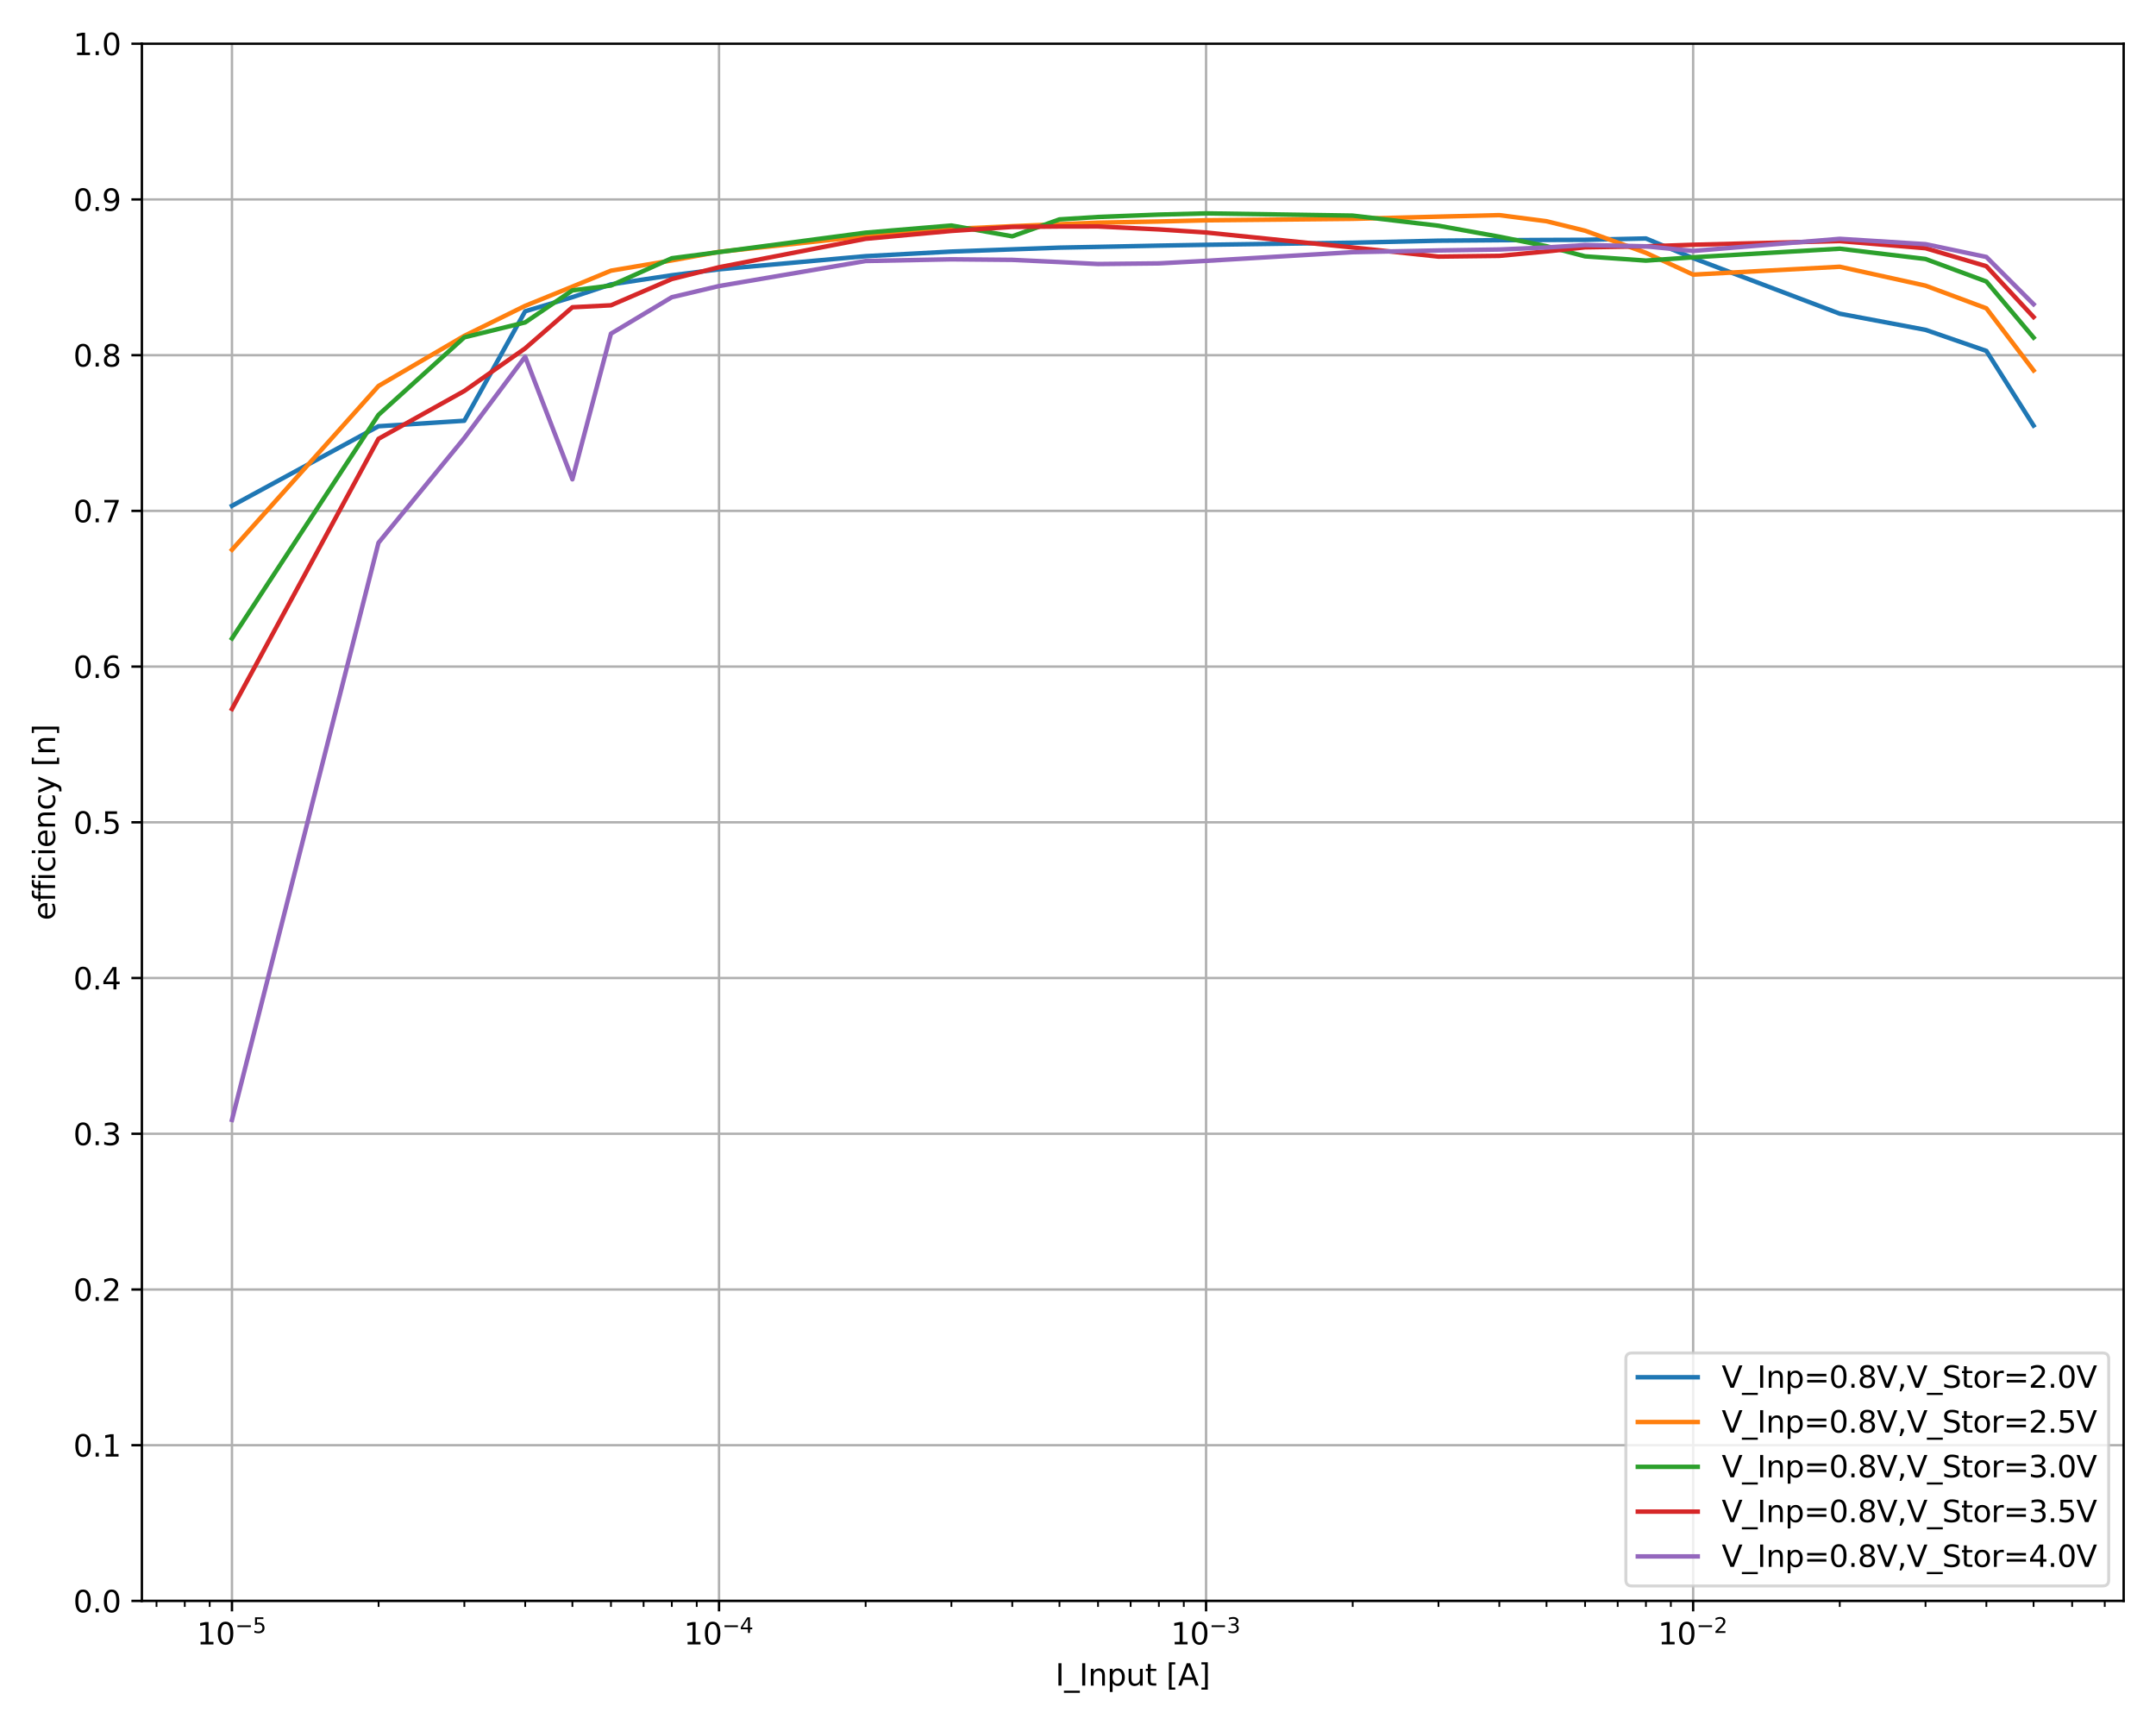 <?xml version="1.0" encoding="utf-8" standalone="no"?>
<!DOCTYPE svg PUBLIC "-//W3C//DTD SVG 1.1//EN"
  "http://www.w3.org/Graphics/SVG/1.1/DTD/svg11.dtd">
<svg xmlns:xlink="http://www.w3.org/1999/xlink" width="720pt" height="576pt" viewBox="0 0 720 576" xmlns="http://www.w3.org/2000/svg" version="1.1">
 <defs>
  <style type="text/css">*{stroke-linejoin: round; stroke-linecap: butt}</style>
 </defs>
 <g id="figure_1">
  <g id="patch_1">
   <path d="M 0 576
L 720 576
L 720 0
L 0 0
z
" style="fill: #ffffff"/>
  </g>
  <g id="axes_1">
   <g id="patch_2">
    <path d="M 47.381 534.566
L 709.2 534.566
L 709.2 14.599
L 47.381 14.599
z
" style="fill: #ffffff"/>
   </g>
   <g id="matplotlib.axis_1">
    <g id="xtick_1">
     <g id="line2d_1">
      <path d="M 77.466 534.566
L 77.466 14.599
" clip-path="url(#p67f4b90d3d)" style="fill: none; stroke: #b0b0b0; stroke-width: 0.8; stroke-linecap: square"/>
     </g>
     <g id="line2d_2">
      <defs>
       <path id="m8226e89675" d="M 0 0
L 0 3.5
" style="stroke: #000000; stroke-width: 0.8"/>
      </defs>
      <g>
       <use xlink:href="#m8226e89675" x="77.466" y="534.566" style="stroke: #000000; stroke-width: 0.8"/>
      </g>
     </g>
     <g id="text_1">
      <!-- $\mathdefault{10^{-5}}$ -->
      <g transform="translate(65.716 549.164) scale(0.1 -0.1)">
       <defs>
        <path id="DejaVuSans-31" d="M 794 531
L 1825 531
L 1825 4091
L 703 3866
L 703 4441
L 1819 4666
L 2450 4666
L 2450 531
L 3481 531
L 3481 0
L 794 0
L 794 531
z
" transform="scale(0.016)"/>
        <path id="DejaVuSans-30" d="M 2034 4250
Q 1547 4250 1301 3770
Q 1056 3291 1056 2328
Q 1056 1369 1301 889
Q 1547 409 2034 409
Q 2525 409 2770 889
Q 3016 1369 3016 2328
Q 3016 3291 2770 3770
Q 2525 4250 2034 4250
z
M 2034 4750
Q 2819 4750 3233 4129
Q 3647 3509 3647 2328
Q 3647 1150 3233 529
Q 2819 -91 2034 -91
Q 1250 -91 836 529
Q 422 1150 422 2328
Q 422 3509 836 4129
Q 1250 4750 2034 4750
z
" transform="scale(0.016)"/>
        <path id="DejaVuSans-2212" d="M 678 2272
L 4684 2272
L 4684 1741
L 678 1741
L 678 2272
z
" transform="scale(0.016)"/>
        <path id="DejaVuSans-35" d="M 691 4666
L 3169 4666
L 3169 4134
L 1269 4134
L 1269 2991
Q 1406 3038 1543 3061
Q 1681 3084 1819 3084
Q 2600 3084 3056 2656
Q 3513 2228 3513 1497
Q 3513 744 3044 326
Q 2575 -91 1722 -91
Q 1428 -91 1123 -41
Q 819 9 494 109
L 494 744
Q 775 591 1075 516
Q 1375 441 1709 441
Q 2250 441 2565 725
Q 2881 1009 2881 1497
Q 2881 1984 2565 2268
Q 2250 2553 1709 2553
Q 1456 2553 1204 2497
Q 953 2441 691 2322
L 691 4666
z
" transform="scale(0.016)"/>
       </defs>
       <use xlink:href="#DejaVuSans-31" transform="translate(0 0.684)"/>
       <use xlink:href="#DejaVuSans-30" transform="translate(63.623 0.684)"/>
       <use xlink:href="#DejaVuSans-2212" transform="translate(128.203 38.966) scale(0.7)"/>
       <use xlink:href="#DejaVuSans-35" transform="translate(186.855 38.966) scale(0.7)"/>
      </g>
     </g>
    </g>
    <g id="xtick_2">
     <g id="line2d_3">
      <path d="M 240.12 534.566
L 240.12 14.599
" clip-path="url(#p67f4b90d3d)" style="fill: none; stroke: #b0b0b0; stroke-width: 0.8; stroke-linecap: square"/>
     </g>
     <g id="line2d_4">
      <g>
       <use xlink:href="#m8226e89675" x="240.12" y="534.566" style="stroke: #000000; stroke-width: 0.8"/>
      </g>
     </g>
     <g id="text_2">
      <!-- $\mathdefault{10^{-4}}$ -->
      <g transform="translate(228.37 549.164) scale(0.1 -0.1)">
       <defs>
        <path id="DejaVuSans-34" d="M 2419 4116
L 825 1625
L 2419 1625
L 2419 4116
z
M 2253 4666
L 3047 4666
L 3047 1625
L 3713 1625
L 3713 1100
L 3047 1100
L 3047 0
L 2419 0
L 2419 1100
L 313 1100
L 313 1709
L 2253 4666
z
" transform="scale(0.016)"/>
       </defs>
       <use xlink:href="#DejaVuSans-31" transform="translate(0 0.684)"/>
       <use xlink:href="#DejaVuSans-30" transform="translate(63.623 0.684)"/>
       <use xlink:href="#DejaVuSans-2212" transform="translate(128.203 38.966) scale(0.7)"/>
       <use xlink:href="#DejaVuSans-34" transform="translate(186.855 38.966) scale(0.7)"/>
      </g>
     </g>
    </g>
    <g id="xtick_3">
     <g id="line2d_5">
      <path d="M 402.773 534.566
L 402.773 14.599
" clip-path="url(#p67f4b90d3d)" style="fill: none; stroke: #b0b0b0; stroke-width: 0.8; stroke-linecap: square"/>
     </g>
     <g id="line2d_6">
      <g>
       <use xlink:href="#m8226e89675" x="402.773" y="534.566" style="stroke: #000000; stroke-width: 0.8"/>
      </g>
     </g>
     <g id="text_3">
      <!-- $\mathdefault{10^{-3}}$ -->
      <g transform="translate(391.023 549.164) scale(0.1 -0.1)">
       <defs>
        <path id="DejaVuSans-33" d="M 2597 2516
Q 3050 2419 3304 2112
Q 3559 1806 3559 1356
Q 3559 666 3084 287
Q 2609 -91 1734 -91
Q 1441 -91 1130 -33
Q 819 25 488 141
L 488 750
Q 750 597 1062 519
Q 1375 441 1716 441
Q 2309 441 2620 675
Q 2931 909 2931 1356
Q 2931 1769 2642 2001
Q 2353 2234 1838 2234
L 1294 2234
L 1294 2753
L 1863 2753
Q 2328 2753 2575 2939
Q 2822 3125 2822 3475
Q 2822 3834 2567 4026
Q 2313 4219 1838 4219
Q 1578 4219 1281 4162
Q 984 4106 628 3988
L 628 4550
Q 988 4650 1302 4700
Q 1616 4750 1894 4750
Q 2613 4750 3031 4423
Q 3450 4097 3450 3541
Q 3450 3153 3228 2886
Q 3006 2619 2597 2516
z
" transform="scale(0.016)"/>
       </defs>
       <use xlink:href="#DejaVuSans-31" transform="translate(0 0.766)"/>
       <use xlink:href="#DejaVuSans-30" transform="translate(63.623 0.766)"/>
       <use xlink:href="#DejaVuSans-2212" transform="translate(128.203 39.047) scale(0.7)"/>
       <use xlink:href="#DejaVuSans-33" transform="translate(186.855 39.047) scale(0.7)"/>
      </g>
     </g>
    </g>
    <g id="xtick_4">
     <g id="line2d_7">
      <path d="M 565.427 534.566
L 565.427 14.599
" clip-path="url(#p67f4b90d3d)" style="fill: none; stroke: #b0b0b0; stroke-width: 0.8; stroke-linecap: square"/>
     </g>
     <g id="line2d_8">
      <g>
       <use xlink:href="#m8226e89675" x="565.427" y="534.566" style="stroke: #000000; stroke-width: 0.8"/>
      </g>
     </g>
     <g id="text_4">
      <!-- $\mathdefault{10^{-2}}$ -->
      <g transform="translate(553.677 549.164) scale(0.1 -0.1)">
       <defs>
        <path id="DejaVuSans-32" d="M 1228 531
L 3431 531
L 3431 0
L 469 0
L 469 531
Q 828 903 1448 1529
Q 2069 2156 2228 2338
Q 2531 2678 2651 2914
Q 2772 3150 2772 3378
Q 2772 3750 2511 3984
Q 2250 4219 1831 4219
Q 1534 4219 1204 4116
Q 875 4013 500 3803
L 500 4441
Q 881 4594 1212 4672
Q 1544 4750 1819 4750
Q 2544 4750 2975 4387
Q 3406 4025 3406 3419
Q 3406 3131 3298 2873
Q 3191 2616 2906 2266
Q 2828 2175 2409 1742
Q 1991 1309 1228 531
z
" transform="scale(0.016)"/>
       </defs>
       <use xlink:href="#DejaVuSans-31" transform="translate(0 0.766)"/>
       <use xlink:href="#DejaVuSans-30" transform="translate(63.623 0.766)"/>
       <use xlink:href="#DejaVuSans-2212" transform="translate(128.203 39.047) scale(0.7)"/>
       <use xlink:href="#DejaVuSans-32" transform="translate(186.855 39.047) scale(0.7)"/>
      </g>
     </g>
    </g>
    <g id="xtick_5">
     <g id="line2d_9">
      <defs>
       <path id="me7b299847b" d="M 0 0
L 0 2
" style="stroke: #000000; stroke-width: 0.6"/>
      </defs>
      <g>
       <use xlink:href="#me7b299847b" x="52.271" y="534.566" style="stroke: #000000; stroke-width: 0.6"/>
      </g>
     </g>
    </g>
    <g id="xtick_6">
     <g id="line2d_10">
      <g>
       <use xlink:href="#me7b299847b" x="61.703" y="534.566" style="stroke: #000000; stroke-width: 0.6"/>
      </g>
     </g>
    </g>
    <g id="xtick_7">
     <g id="line2d_11">
      <g>
       <use xlink:href="#me7b299847b" x="70.024" y="534.566" style="stroke: #000000; stroke-width: 0.6"/>
      </g>
     </g>
    </g>
    <g id="xtick_8">
     <g id="line2d_12">
      <g>
       <use xlink:href="#me7b299847b" x="126.43" y="534.566" style="stroke: #000000; stroke-width: 0.6"/>
      </g>
     </g>
    </g>
    <g id="xtick_9">
     <g id="line2d_13">
      <g>
       <use xlink:href="#me7b299847b" x="155.072" y="534.566" style="stroke: #000000; stroke-width: 0.6"/>
      </g>
     </g>
    </g>
    <g id="xtick_10">
     <g id="line2d_14">
      <g>
       <use xlink:href="#me7b299847b" x="175.393" y="534.566" style="stroke: #000000; stroke-width: 0.6"/>
      </g>
     </g>
    </g>
    <g id="xtick_11">
     <g id="line2d_15">
      <g>
       <use xlink:href="#me7b299847b" x="191.156" y="534.566" style="stroke: #000000; stroke-width: 0.6"/>
      </g>
     </g>
    </g>
    <g id="xtick_12">
     <g id="line2d_16">
      <g>
       <use xlink:href="#me7b299847b" x="204.035" y="534.566" style="stroke: #000000; stroke-width: 0.6"/>
      </g>
     </g>
    </g>
    <g id="xtick_13">
     <g id="line2d_17">
      <g>
       <use xlink:href="#me7b299847b" x="214.924" y="534.566" style="stroke: #000000; stroke-width: 0.6"/>
      </g>
     </g>
    </g>
    <g id="xtick_14">
     <g id="line2d_18">
      <g>
       <use xlink:href="#me7b299847b" x="224.357" y="534.566" style="stroke: #000000; stroke-width: 0.6"/>
      </g>
     </g>
    </g>
    <g id="xtick_15">
     <g id="line2d_19">
      <g>
       <use xlink:href="#me7b299847b" x="232.677" y="534.566" style="stroke: #000000; stroke-width: 0.6"/>
      </g>
     </g>
    </g>
    <g id="xtick_16">
     <g id="line2d_20">
      <g>
       <use xlink:href="#me7b299847b" x="289.083" y="534.566" style="stroke: #000000; stroke-width: 0.6"/>
      </g>
     </g>
    </g>
    <g id="xtick_17">
     <g id="line2d_21">
      <g>
       <use xlink:href="#me7b299847b" x="317.725" y="534.566" style="stroke: #000000; stroke-width: 0.6"/>
      </g>
     </g>
    </g>
    <g id="xtick_18">
     <g id="line2d_22">
      <g>
       <use xlink:href="#me7b299847b" x="338.047" y="534.566" style="stroke: #000000; stroke-width: 0.6"/>
      </g>
     </g>
    </g>
    <g id="xtick_19">
     <g id="line2d_23">
      <g>
       <use xlink:href="#me7b299847b" x="353.81" y="534.566" style="stroke: #000000; stroke-width: 0.6"/>
      </g>
     </g>
    </g>
    <g id="xtick_20">
     <g id="line2d_24">
      <g>
       <use xlink:href="#me7b299847b" x="366.689" y="534.566" style="stroke: #000000; stroke-width: 0.6"/>
      </g>
     </g>
    </g>
    <g id="xtick_21">
     <g id="line2d_25">
      <g>
       <use xlink:href="#me7b299847b" x="377.578" y="534.566" style="stroke: #000000; stroke-width: 0.6"/>
      </g>
     </g>
    </g>
    <g id="xtick_22">
     <g id="line2d_26">
      <g>
       <use xlink:href="#me7b299847b" x="387.011" y="534.566" style="stroke: #000000; stroke-width: 0.6"/>
      </g>
     </g>
    </g>
    <g id="xtick_23">
     <g id="line2d_27">
      <g>
       <use xlink:href="#me7b299847b" x="395.331" y="534.566" style="stroke: #000000; stroke-width: 0.6"/>
      </g>
     </g>
    </g>
    <g id="xtick_24">
     <g id="line2d_28">
      <g>
       <use xlink:href="#me7b299847b" x="451.737" y="534.566" style="stroke: #000000; stroke-width: 0.6"/>
      </g>
     </g>
    </g>
    <g id="xtick_25">
     <g id="line2d_29">
      <g>
       <use xlink:href="#me7b299847b" x="480.379" y="534.566" style="stroke: #000000; stroke-width: 0.6"/>
      </g>
     </g>
    </g>
    <g id="xtick_26">
     <g id="line2d_30">
      <g>
       <use xlink:href="#me7b299847b" x="500.7" y="534.566" style="stroke: #000000; stroke-width: 0.6"/>
      </g>
     </g>
    </g>
    <g id="xtick_27">
     <g id="line2d_31">
      <g>
       <use xlink:href="#me7b299847b" x="516.463" y="534.566" style="stroke: #000000; stroke-width: 0.6"/>
      </g>
     </g>
    </g>
    <g id="xtick_28">
     <g id="line2d_32">
      <g>
       <use xlink:href="#me7b299847b" x="529.342" y="534.566" style="stroke: #000000; stroke-width: 0.6"/>
      </g>
     </g>
    </g>
    <g id="xtick_29">
     <g id="line2d_33">
      <g>
       <use xlink:href="#me7b299847b" x="540.231" y="534.566" style="stroke: #000000; stroke-width: 0.6"/>
      </g>
     </g>
    </g>
    <g id="xtick_30">
     <g id="line2d_34">
      <g>
       <use xlink:href="#me7b299847b" x="549.664" y="534.566" style="stroke: #000000; stroke-width: 0.6"/>
      </g>
     </g>
    </g>
    <g id="xtick_31">
     <g id="line2d_35">
      <g>
       <use xlink:href="#me7b299847b" x="557.984" y="534.566" style="stroke: #000000; stroke-width: 0.6"/>
      </g>
     </g>
    </g>
    <g id="xtick_32">
     <g id="line2d_36">
      <g>
       <use xlink:href="#me7b299847b" x="614.39" y="534.566" style="stroke: #000000; stroke-width: 0.6"/>
      </g>
     </g>
    </g>
    <g id="xtick_33">
     <g id="line2d_37">
      <g>
       <use xlink:href="#me7b299847b" x="643.032" y="534.566" style="stroke: #000000; stroke-width: 0.6"/>
      </g>
     </g>
    </g>
    <g id="xtick_34">
     <g id="line2d_38">
      <g>
       <use xlink:href="#me7b299847b" x="663.354" y="534.566" style="stroke: #000000; stroke-width: 0.6"/>
      </g>
     </g>
    </g>
    <g id="xtick_35">
     <g id="line2d_39">
      <g>
       <use xlink:href="#me7b299847b" x="679.117" y="534.566" style="stroke: #000000; stroke-width: 0.6"/>
      </g>
     </g>
    </g>
    <g id="xtick_36">
     <g id="line2d_40">
      <g>
       <use xlink:href="#me7b299847b" x="691.996" y="534.566" style="stroke: #000000; stroke-width: 0.6"/>
      </g>
     </g>
    </g>
    <g id="xtick_37">
     <g id="line2d_41">
      <g>
       <use xlink:href="#me7b299847b" x="702.885" y="534.566" style="stroke: #000000; stroke-width: 0.6"/>
      </g>
     </g>
    </g>
    <g id="text_5">
     <!-- I_Input [A] -->
     <g transform="translate(352.458 562.842) scale(0.1 -0.1)">
      <defs>
       <path id="DejaVuSans-49" d="M 628 4666
L 1259 4666
L 1259 0
L 628 0
L 628 4666
z
" transform="scale(0.016)"/>
       <path id="DejaVuSans-5f" d="M 3263 -1063
L 3263 -1509
L -63 -1509
L -63 -1063
L 3263 -1063
z
" transform="scale(0.016)"/>
       <path id="DejaVuSans-6e" d="M 3513 2113
L 3513 0
L 2938 0
L 2938 2094
Q 2938 2591 2744 2837
Q 2550 3084 2163 3084
Q 1697 3084 1428 2787
Q 1159 2491 1159 1978
L 1159 0
L 581 0
L 581 3500
L 1159 3500
L 1159 2956
Q 1366 3272 1645 3428
Q 1925 3584 2291 3584
Q 2894 3584 3203 3211
Q 3513 2838 3513 2113
z
" transform="scale(0.016)"/>
       <path id="DejaVuSans-70" d="M 1159 525
L 1159 -1331
L 581 -1331
L 581 3500
L 1159 3500
L 1159 2969
Q 1341 3281 1617 3432
Q 1894 3584 2278 3584
Q 2916 3584 3314 3078
Q 3713 2572 3713 1747
Q 3713 922 3314 415
Q 2916 -91 2278 -91
Q 1894 -91 1617 61
Q 1341 213 1159 525
z
M 3116 1747
Q 3116 2381 2855 2742
Q 2594 3103 2138 3103
Q 1681 3103 1420 2742
Q 1159 2381 1159 1747
Q 1159 1113 1420 752
Q 1681 391 2138 391
Q 2594 391 2855 752
Q 3116 1113 3116 1747
z
" transform="scale(0.016)"/>
       <path id="DejaVuSans-75" d="M 544 1381
L 544 3500
L 1119 3500
L 1119 1403
Q 1119 906 1312 657
Q 1506 409 1894 409
Q 2359 409 2629 706
Q 2900 1003 2900 1516
L 2900 3500
L 3475 3500
L 3475 0
L 2900 0
L 2900 538
Q 2691 219 2414 64
Q 2138 -91 1772 -91
Q 1169 -91 856 284
Q 544 659 544 1381
z
M 1991 3584
L 1991 3584
z
" transform="scale(0.016)"/>
       <path id="DejaVuSans-74" d="M 1172 4494
L 1172 3500
L 2356 3500
L 2356 3053
L 1172 3053
L 1172 1153
Q 1172 725 1289 603
Q 1406 481 1766 481
L 2356 481
L 2356 0
L 1766 0
Q 1100 0 847 248
Q 594 497 594 1153
L 594 3053
L 172 3053
L 172 3500
L 594 3500
L 594 4494
L 1172 4494
z
" transform="scale(0.016)"/>
       <path id="DejaVuSans-20" transform="scale(0.016)"/>
       <path id="DejaVuSans-5b" d="M 550 4863
L 1875 4863
L 1875 4416
L 1125 4416
L 1125 -397
L 1875 -397
L 1875 -844
L 550 -844
L 550 4863
z
" transform="scale(0.016)"/>
       <path id="DejaVuSans-41" d="M 2188 4044
L 1331 1722
L 3047 1722
L 2188 4044
z
M 1831 4666
L 2547 4666
L 4325 0
L 3669 0
L 3244 1197
L 1141 1197
L 716 0
L 50 0
L 1831 4666
z
" transform="scale(0.016)"/>
       <path id="DejaVuSans-5d" d="M 1947 4863
L 1947 -844
L 622 -844
L 622 -397
L 1369 -397
L 1369 4416
L 622 4416
L 622 4863
L 1947 4863
z
" transform="scale(0.016)"/>
      </defs>
      <use xlink:href="#DejaVuSans-49"/>
      <use xlink:href="#DejaVuSans-5f" x="29.492"/>
      <use xlink:href="#DejaVuSans-49" x="79.492"/>
      <use xlink:href="#DejaVuSans-6e" x="108.984"/>
      <use xlink:href="#DejaVuSans-70" x="172.363"/>
      <use xlink:href="#DejaVuSans-75" x="235.84"/>
      <use xlink:href="#DejaVuSans-74" x="299.219"/>
      <use xlink:href="#DejaVuSans-20" x="338.428"/>
      <use xlink:href="#DejaVuSans-5b" x="370.215"/>
      <use xlink:href="#DejaVuSans-41" x="409.229"/>
      <use xlink:href="#DejaVuSans-5d" x="477.637"/>
     </g>
    </g>
   </g>
   <g id="matplotlib.axis_2">
    <g id="ytick_1">
     <g id="line2d_42">
      <path d="M 47.381 534.566
L 709.2 534.566
" clip-path="url(#p67f4b90d3d)" style="fill: none; stroke: #b0b0b0; stroke-width: 0.8; stroke-linecap: square"/>
     </g>
     <g id="line2d_43">
      <defs>
       <path id="m2573b4723f" d="M 0 0
L -3.5 0
" style="stroke: #000000; stroke-width: 0.8"/>
      </defs>
      <g>
       <use xlink:href="#m2573b4723f" x="47.381" y="534.566" style="stroke: #000000; stroke-width: 0.8"/>
      </g>
     </g>
     <g id="text_6">
      <!-- 0.0 -->
      <g transform="translate(24.478 538.365) scale(0.1 -0.1)">
       <defs>
        <path id="DejaVuSans-2e" d="M 684 794
L 1344 794
L 1344 0
L 684 0
L 684 794
z
" transform="scale(0.016)"/>
       </defs>
       <use xlink:href="#DejaVuSans-30"/>
       <use xlink:href="#DejaVuSans-2e" x="63.623"/>
       <use xlink:href="#DejaVuSans-30" x="95.41"/>
      </g>
     </g>
    </g>
    <g id="ytick_2">
     <g id="line2d_44">
      <path d="M 47.381 482.569
L 709.2 482.569
" clip-path="url(#p67f4b90d3d)" style="fill: none; stroke: #b0b0b0; stroke-width: 0.8; stroke-linecap: square"/>
     </g>
     <g id="line2d_45">
      <g>
       <use xlink:href="#m2573b4723f" x="47.381" y="482.569" style="stroke: #000000; stroke-width: 0.8"/>
      </g>
     </g>
     <g id="text_7">
      <!-- 0.1 -->
      <g transform="translate(24.478 486.368) scale(0.1 -0.1)">
       <use xlink:href="#DejaVuSans-30"/>
       <use xlink:href="#DejaVuSans-2e" x="63.623"/>
       <use xlink:href="#DejaVuSans-31" x="95.41"/>
      </g>
     </g>
    </g>
    <g id="ytick_3">
     <g id="line2d_46">
      <path d="M 47.381 430.572
L 709.2 430.572
" clip-path="url(#p67f4b90d3d)" style="fill: none; stroke: #b0b0b0; stroke-width: 0.8; stroke-linecap: square"/>
     </g>
     <g id="line2d_47">
      <g>
       <use xlink:href="#m2573b4723f" x="47.381" y="430.572" style="stroke: #000000; stroke-width: 0.8"/>
      </g>
     </g>
     <g id="text_8">
      <!-- 0.2 -->
      <g transform="translate(24.478 434.372) scale(0.1 -0.1)">
       <use xlink:href="#DejaVuSans-30"/>
       <use xlink:href="#DejaVuSans-2e" x="63.623"/>
       <use xlink:href="#DejaVuSans-32" x="95.41"/>
      </g>
     </g>
    </g>
    <g id="ytick_4">
     <g id="line2d_48">
      <path d="M 47.381 378.576
L 709.2 378.576
" clip-path="url(#p67f4b90d3d)" style="fill: none; stroke: #b0b0b0; stroke-width: 0.8; stroke-linecap: square"/>
     </g>
     <g id="line2d_49">
      <g>
       <use xlink:href="#m2573b4723f" x="47.381" y="378.576" style="stroke: #000000; stroke-width: 0.8"/>
      </g>
     </g>
     <g id="text_9">
      <!-- 0.3 -->
      <g transform="translate(24.478 382.375) scale(0.1 -0.1)">
       <use xlink:href="#DejaVuSans-30"/>
       <use xlink:href="#DejaVuSans-2e" x="63.623"/>
       <use xlink:href="#DejaVuSans-33" x="95.41"/>
      </g>
     </g>
    </g>
    <g id="ytick_5">
     <g id="line2d_50">
      <path d="M 47.381 326.579
L 709.2 326.579
" clip-path="url(#p67f4b90d3d)" style="fill: none; stroke: #b0b0b0; stroke-width: 0.8; stroke-linecap: square"/>
     </g>
     <g id="line2d_51">
      <g>
       <use xlink:href="#m2573b4723f" x="47.381" y="326.579" style="stroke: #000000; stroke-width: 0.8"/>
      </g>
     </g>
     <g id="text_10">
      <!-- 0.4 -->
      <g transform="translate(24.478 330.378) scale(0.1 -0.1)">
       <use xlink:href="#DejaVuSans-30"/>
       <use xlink:href="#DejaVuSans-2e" x="63.623"/>
       <use xlink:href="#DejaVuSans-34" x="95.41"/>
      </g>
     </g>
    </g>
    <g id="ytick_6">
     <g id="line2d_52">
      <path d="M 47.381 274.582
L 709.2 274.582
" clip-path="url(#p67f4b90d3d)" style="fill: none; stroke: #b0b0b0; stroke-width: 0.8; stroke-linecap: square"/>
     </g>
     <g id="line2d_53">
      <g>
       <use xlink:href="#m2573b4723f" x="47.381" y="274.582" style="stroke: #000000; stroke-width: 0.8"/>
      </g>
     </g>
     <g id="text_11">
      <!-- 0.5 -->
      <g transform="translate(24.478 278.382) scale(0.1 -0.1)">
       <use xlink:href="#DejaVuSans-30"/>
       <use xlink:href="#DejaVuSans-2e" x="63.623"/>
       <use xlink:href="#DejaVuSans-35" x="95.41"/>
      </g>
     </g>
    </g>
    <g id="ytick_7">
     <g id="line2d_54">
      <path d="M 47.381 222.586
L 709.2 222.586
" clip-path="url(#p67f4b90d3d)" style="fill: none; stroke: #b0b0b0; stroke-width: 0.8; stroke-linecap: square"/>
     </g>
     <g id="line2d_55">
      <g>
       <use xlink:href="#m2573b4723f" x="47.381" y="222.586" style="stroke: #000000; stroke-width: 0.8"/>
      </g>
     </g>
     <g id="text_12">
      <!-- 0.6 -->
      <g transform="translate(24.478 226.385) scale(0.1 -0.1)">
       <defs>
        <path id="DejaVuSans-36" d="M 2113 2584
Q 1688 2584 1439 2293
Q 1191 2003 1191 1497
Q 1191 994 1439 701
Q 1688 409 2113 409
Q 2538 409 2786 701
Q 3034 994 3034 1497
Q 3034 2003 2786 2293
Q 2538 2584 2113 2584
z
M 3366 4563
L 3366 3988
Q 3128 4100 2886 4159
Q 2644 4219 2406 4219
Q 1781 4219 1451 3797
Q 1122 3375 1075 2522
Q 1259 2794 1537 2939
Q 1816 3084 2150 3084
Q 2853 3084 3261 2657
Q 3669 2231 3669 1497
Q 3669 778 3244 343
Q 2819 -91 2113 -91
Q 1303 -91 875 529
Q 447 1150 447 2328
Q 447 3434 972 4092
Q 1497 4750 2381 4750
Q 2619 4750 2861 4703
Q 3103 4656 3366 4563
z
" transform="scale(0.016)"/>
       </defs>
       <use xlink:href="#DejaVuSans-30"/>
       <use xlink:href="#DejaVuSans-2e" x="63.623"/>
       <use xlink:href="#DejaVuSans-36" x="95.41"/>
      </g>
     </g>
    </g>
    <g id="ytick_8">
     <g id="line2d_56">
      <path d="M 47.381 170.589
L 709.2 170.589
" clip-path="url(#p67f4b90d3d)" style="fill: none; stroke: #b0b0b0; stroke-width: 0.8; stroke-linecap: square"/>
     </g>
     <g id="line2d_57">
      <g>
       <use xlink:href="#m2573b4723f" x="47.381" y="170.589" style="stroke: #000000; stroke-width: 0.8"/>
      </g>
     </g>
     <g id="text_13">
      <!-- 0.7 -->
      <g transform="translate(24.478 174.388) scale(0.1 -0.1)">
       <defs>
        <path id="DejaVuSans-37" d="M 525 4666
L 3525 4666
L 3525 4397
L 1831 0
L 1172 0
L 2766 4134
L 525 4134
L 525 4666
z
" transform="scale(0.016)"/>
       </defs>
       <use xlink:href="#DejaVuSans-30"/>
       <use xlink:href="#DejaVuSans-2e" x="63.623"/>
       <use xlink:href="#DejaVuSans-37" x="95.41"/>
      </g>
     </g>
    </g>
    <g id="ytick_9">
     <g id="line2d_58">
      <path d="M 47.381 118.593
L 709.2 118.593
" clip-path="url(#p67f4b90d3d)" style="fill: none; stroke: #b0b0b0; stroke-width: 0.8; stroke-linecap: square"/>
     </g>
     <g id="line2d_59">
      <g>
       <use xlink:href="#m2573b4723f" x="47.381" y="118.593" style="stroke: #000000; stroke-width: 0.8"/>
      </g>
     </g>
     <g id="text_14">
      <!-- 0.8 -->
      <g transform="translate(24.478 122.392) scale(0.1 -0.1)">
       <defs>
        <path id="DejaVuSans-38" d="M 2034 2216
Q 1584 2216 1326 1975
Q 1069 1734 1069 1313
Q 1069 891 1326 650
Q 1584 409 2034 409
Q 2484 409 2743 651
Q 3003 894 3003 1313
Q 3003 1734 2745 1975
Q 2488 2216 2034 2216
z
M 1403 2484
Q 997 2584 770 2862
Q 544 3141 544 3541
Q 544 4100 942 4425
Q 1341 4750 2034 4750
Q 2731 4750 3128 4425
Q 3525 4100 3525 3541
Q 3525 3141 3298 2862
Q 3072 2584 2669 2484
Q 3125 2378 3379 2068
Q 3634 1759 3634 1313
Q 3634 634 3220 271
Q 2806 -91 2034 -91
Q 1263 -91 848 271
Q 434 634 434 1313
Q 434 1759 690 2068
Q 947 2378 1403 2484
z
M 1172 3481
Q 1172 3119 1398 2916
Q 1625 2713 2034 2713
Q 2441 2713 2670 2916
Q 2900 3119 2900 3481
Q 2900 3844 2670 4047
Q 2441 4250 2034 4250
Q 1625 4250 1398 4047
Q 1172 3844 1172 3481
z
" transform="scale(0.016)"/>
       </defs>
       <use xlink:href="#DejaVuSans-30"/>
       <use xlink:href="#DejaVuSans-2e" x="63.623"/>
       <use xlink:href="#DejaVuSans-38" x="95.41"/>
      </g>
     </g>
    </g>
    <g id="ytick_10">
     <g id="line2d_60">
      <path d="M 47.381 66.596
L 709.2 66.596
" clip-path="url(#p67f4b90d3d)" style="fill: none; stroke: #b0b0b0; stroke-width: 0.8; stroke-linecap: square"/>
     </g>
     <g id="line2d_61">
      <g>
       <use xlink:href="#m2573b4723f" x="47.381" y="66.596" style="stroke: #000000; stroke-width: 0.8"/>
      </g>
     </g>
     <g id="text_15">
      <!-- 0.9 -->
      <g transform="translate(24.478 70.395) scale(0.1 -0.1)">
       <defs>
        <path id="DejaVuSans-39" d="M 703 97
L 703 672
Q 941 559 1184 500
Q 1428 441 1663 441
Q 2288 441 2617 861
Q 2947 1281 2994 2138
Q 2813 1869 2534 1725
Q 2256 1581 1919 1581
Q 1219 1581 811 2004
Q 403 2428 403 3163
Q 403 3881 828 4315
Q 1253 4750 1959 4750
Q 2769 4750 3195 4129
Q 3622 3509 3622 2328
Q 3622 1225 3098 567
Q 2575 -91 1691 -91
Q 1453 -91 1209 -44
Q 966 3 703 97
z
M 1959 2075
Q 2384 2075 2632 2365
Q 2881 2656 2881 3163
Q 2881 3666 2632 3958
Q 2384 4250 1959 4250
Q 1534 4250 1286 3958
Q 1038 3666 1038 3163
Q 1038 2656 1286 2365
Q 1534 2075 1959 2075
z
" transform="scale(0.016)"/>
       </defs>
       <use xlink:href="#DejaVuSans-30"/>
       <use xlink:href="#DejaVuSans-2e" x="63.623"/>
       <use xlink:href="#DejaVuSans-39" x="95.41"/>
      </g>
     </g>
    </g>
    <g id="ytick_11">
     <g id="line2d_62">
      <path d="M 47.381 14.599
L 709.2 14.599
" clip-path="url(#p67f4b90d3d)" style="fill: none; stroke: #b0b0b0; stroke-width: 0.8; stroke-linecap: square"/>
     </g>
     <g id="line2d_63">
      <g>
       <use xlink:href="#m2573b4723f" x="47.381" y="14.599" style="stroke: #000000; stroke-width: 0.8"/>
      </g>
     </g>
     <g id="text_16">
      <!-- 1.0 -->
      <g transform="translate(24.478 18.398) scale(0.1 -0.1)">
       <use xlink:href="#DejaVuSans-31"/>
       <use xlink:href="#DejaVuSans-2e" x="63.623"/>
       <use xlink:href="#DejaVuSans-30" x="95.41"/>
      </g>
     </g>
    </g>
    <g id="text_17">
     <!-- efficiency [n] -->
     <g transform="translate(18.398 307.32) rotate(-90) scale(0.1 -0.1)">
      <defs>
       <path id="DejaVuSans-65" d="M 3597 1894
L 3597 1613
L 953 1613
Q 991 1019 1311 708
Q 1631 397 2203 397
Q 2534 397 2845 478
Q 3156 559 3463 722
L 3463 178
Q 3153 47 2828 -22
Q 2503 -91 2169 -91
Q 1331 -91 842 396
Q 353 884 353 1716
Q 353 2575 817 3079
Q 1281 3584 2069 3584
Q 2775 3584 3186 3129
Q 3597 2675 3597 1894
z
M 3022 2063
Q 3016 2534 2758 2815
Q 2500 3097 2075 3097
Q 1594 3097 1305 2825
Q 1016 2553 972 2059
L 3022 2063
z
" transform="scale(0.016)"/>
       <path id="DejaVuSans-66" d="M 2375 4863
L 2375 4384
L 1825 4384
Q 1516 4384 1395 4259
Q 1275 4134 1275 3809
L 1275 3500
L 2222 3500
L 2222 3053
L 1275 3053
L 1275 0
L 697 0
L 697 3053
L 147 3053
L 147 3500
L 697 3500
L 697 3744
Q 697 4328 969 4595
Q 1241 4863 1831 4863
L 2375 4863
z
" transform="scale(0.016)"/>
       <path id="DejaVuSans-69" d="M 603 3500
L 1178 3500
L 1178 0
L 603 0
L 603 3500
z
M 603 4863
L 1178 4863
L 1178 4134
L 603 4134
L 603 4863
z
" transform="scale(0.016)"/>
       <path id="DejaVuSans-63" d="M 3122 3366
L 3122 2828
Q 2878 2963 2633 3030
Q 2388 3097 2138 3097
Q 1578 3097 1268 2742
Q 959 2388 959 1747
Q 959 1106 1268 751
Q 1578 397 2138 397
Q 2388 397 2633 464
Q 2878 531 3122 666
L 3122 134
Q 2881 22 2623 -34
Q 2366 -91 2075 -91
Q 1284 -91 818 406
Q 353 903 353 1747
Q 353 2603 823 3093
Q 1294 3584 2113 3584
Q 2378 3584 2631 3529
Q 2884 3475 3122 3366
z
" transform="scale(0.016)"/>
       <path id="DejaVuSans-79" d="M 2059 -325
Q 1816 -950 1584 -1140
Q 1353 -1331 966 -1331
L 506 -1331
L 506 -850
L 844 -850
Q 1081 -850 1212 -737
Q 1344 -625 1503 -206
L 1606 56
L 191 3500
L 800 3500
L 1894 763
L 2988 3500
L 3597 3500
L 2059 -325
z
" transform="scale(0.016)"/>
      </defs>
      <use xlink:href="#DejaVuSans-65"/>
      <use xlink:href="#DejaVuSans-66" x="61.523"/>
      <use xlink:href="#DejaVuSans-66" x="96.729"/>
      <use xlink:href="#DejaVuSans-69" x="131.934"/>
      <use xlink:href="#DejaVuSans-63" x="159.717"/>
      <use xlink:href="#DejaVuSans-69" x="214.697"/>
      <use xlink:href="#DejaVuSans-65" x="242.48"/>
      <use xlink:href="#DejaVuSans-6e" x="304.004"/>
      <use xlink:href="#DejaVuSans-63" x="367.383"/>
      <use xlink:href="#DejaVuSans-79" x="422.363"/>
      <use xlink:href="#DejaVuSans-20" x="481.543"/>
      <use xlink:href="#DejaVuSans-5b" x="513.33"/>
      <use xlink:href="#DejaVuSans-6e" x="552.344"/>
      <use xlink:href="#DejaVuSans-5d" x="615.723"/>
     </g>
    </g>
   </g>
   <g id="line2d_64">
    <path d="M 77.465 168.896
L 126.401 142.327
L 155.051 140.496
L 175.381 103.944
L 191.146 99.224
L 204.027 94.953
L 224.352 91.913
L 240.114 89.931
L 289.079 85.535
L 317.727 84
L 338.047 83.256
L 353.812 82.689
L 366.69 82.437
L 387.01 82.018
L 402.771 81.742
L 451.711 81.04
L 480.364 80.369
L 500.692 80.206
L 516.457 80.121
L 529.336 80.077
L 549.659 79.627
L 565.422 86.184
L 614.381 104.744
L 643.03 110.139
L 663.352 117.174
L 679.117 142.103
" clip-path="url(#p67f4b90d3d)" style="fill: none; stroke: #1f77b4; stroke-width: 1.5; stroke-linecap: square"/>
   </g>
   <g id="line2d_65">
    <path d="M 77.464 183.575
L 126.402 128.888
L 155.053 112.15
L 175.382 102.121
L 191.146 95.713
L 204.028 90.382
L 224.351 86.954
L 240.114 84.093
L 289.079 78.862
L 317.727 76.449
L 338.047 75.531
L 353.812 74.868
L 366.69 74.364
L 387.01 73.963
L 402.771 73.569
L 451.709 73.075
L 480.364 72.342
L 500.69 71.837
L 516.457 73.871
L 529.337 77.033
L 549.66 84.423
L 565.423 91.701
L 614.382 89.071
L 643.03 95.38
L 663.352 102.952
L 679.117 123.683
" clip-path="url(#p67f4b90d3d)" style="fill: none; stroke: #ff7f0e; stroke-width: 1.5; stroke-linecap: square"/>
   </g>
   <g id="line2d_66">
    <path d="M 77.464 213.182
L 126.398 138.522
L 155.052 112.639
L 175.382 107.652
L 191.147 96.965
L 204.028 95.338
L 224.352 86.231
L 240.115 84.179
L 289.079 77.689
L 317.726 75.298
L 338.047 78.91
L 353.812 73.254
L 366.69 72.45
L 387.01 71.656
L 402.771 71.245
L 451.713 71.994
L 480.364 75.37
L 500.692 79.033
L 516.458 82.208
L 529.337 85.595
L 549.66 87.02
L 565.422 85.918
L 614.38 83.045
L 643.03 86.482
L 663.353 94.001
L 679.117 112.728
" clip-path="url(#p67f4b90d3d)" style="fill: none; stroke: #2ca02c; stroke-width: 1.5; stroke-linecap: square"/>
   </g>
   <g id="line2d_67">
    <path d="M 77.464 236.736
L 126.398 146.519
L 155.053 130.555
L 175.379 116.322
L 191.148 102.598
L 204.029 101.94
L 224.352 93.172
L 240.115 89.234
L 289.08 79.734
L 317.726 77.112
L 338.047 75.777
L 353.812 75.632
L 366.69 75.613
L 387.01 76.605
L 402.771 77.635
L 451.711 82.63
L 480.365 85.685
L 500.69 85.435
L 516.458 83.954
L 529.337 82.583
L 549.66 82.257
L 565.422 81.727
L 614.38 80.492
L 643.029 82.884
L 663.352 88.894
L 679.117 105.865
" clip-path="url(#p67f4b90d3d)" style="fill: none; stroke: #d62728; stroke-width: 1.5; stroke-linecap: square"/>
   </g>
   <g id="line2d_68">
    <path d="M 77.464 373.951
L 126.399 181.236
L 155.053 146.268
L 175.381 119.12
L 191.147 160.052
L 204.029 111.41
L 224.351 99.247
L 240.114 95.511
L 289.078 87.153
L 317.726 86.584
L 338.047 86.773
L 353.812 87.508
L 366.69 88.158
L 387.01 87.943
L 402.771 87.101
L 451.711 84.206
L 480.366 83.627
L 500.69 83.309
L 516.457 82.639
L 529.336 81.829
L 549.66 82.251
L 565.422 83.791
L 614.38 79.748
L 643.029 81.526
L 663.351 85.804
L 679.117 101.577
" clip-path="url(#p67f4b90d3d)" style="fill: none; stroke: #9467bd; stroke-width: 1.5; stroke-linecap: square"/>
   </g>
   <g id="patch_3">
    <path d="M 47.381 534.566
L 47.381 14.599
" style="fill: none; stroke: #000000; stroke-width: 0.8; stroke-linejoin: miter; stroke-linecap: square"/>
   </g>
   <g id="patch_4">
    <path d="M 709.2 534.566
L 709.2 14.599
" style="fill: none; stroke: #000000; stroke-width: 0.8; stroke-linejoin: miter; stroke-linecap: square"/>
   </g>
   <g id="patch_5">
    <path d="M 47.381 534.566
L 709.2 534.566
" style="fill: none; stroke: #000000; stroke-width: 0.8; stroke-linejoin: miter; stroke-linecap: square"/>
   </g>
   <g id="patch_6">
    <path d="M 47.381 14.599
L 709.2 14.599
" style="fill: none; stroke: #000000; stroke-width: 0.8; stroke-linejoin: miter; stroke-linecap: square"/>
   </g>
   <g id="legend_1">
    <g id="patch_7">
     <path d="M 544.959 529.566
L 702.2 529.566
Q 704.2 529.566 704.2 527.566
L 704.2 453.784
Q 704.2 451.784 702.2 451.784
L 544.959 451.784
Q 542.959 451.784 542.959 453.784
L 542.959 527.566
Q 542.959 529.566 544.959 529.566
z
" style="fill: #ffffff; opacity: 0.8; stroke: #cccccc; stroke-linejoin: miter"/>
    </g>
    <g id="line2d_69">
     <path d="M 546.959 459.883
L 556.959 459.883
L 566.959 459.883
" style="fill: none; stroke: #1f77b4; stroke-width: 1.5; stroke-linecap: square"/>
    </g>
    <g id="text_18">
     <!-- V_Inp=0.8V,V_Stor=2.0V -->
     <g transform="translate(574.959 463.383) scale(0.1 -0.1)">
      <defs>
       <path id="DejaVuSans-56" d="M 1831 0
L 50 4666
L 709 4666
L 2188 738
L 3669 4666
L 4325 4666
L 2547 0
L 1831 0
z
" transform="scale(0.016)"/>
       <path id="DejaVuSans-3d" d="M 678 2906
L 4684 2906
L 4684 2381
L 678 2381
L 678 2906
z
M 678 1631
L 4684 1631
L 4684 1100
L 678 1100
L 678 1631
z
" transform="scale(0.016)"/>
       <path id="DejaVuSans-2c" d="M 750 794
L 1409 794
L 1409 256
L 897 -744
L 494 -744
L 750 256
L 750 794
z
" transform="scale(0.016)"/>
       <path id="DejaVuSans-53" d="M 3425 4513
L 3425 3897
Q 3066 4069 2747 4153
Q 2428 4238 2131 4238
Q 1616 4238 1336 4038
Q 1056 3838 1056 3469
Q 1056 3159 1242 3001
Q 1428 2844 1947 2747
L 2328 2669
Q 3034 2534 3370 2195
Q 3706 1856 3706 1288
Q 3706 609 3251 259
Q 2797 -91 1919 -91
Q 1588 -91 1214 -16
Q 841 59 441 206
L 441 856
Q 825 641 1194 531
Q 1563 422 1919 422
Q 2459 422 2753 634
Q 3047 847 3047 1241
Q 3047 1584 2836 1778
Q 2625 1972 2144 2069
L 1759 2144
Q 1053 2284 737 2584
Q 422 2884 422 3419
Q 422 4038 858 4394
Q 1294 4750 2059 4750
Q 2388 4750 2728 4690
Q 3069 4631 3425 4513
z
" transform="scale(0.016)"/>
       <path id="DejaVuSans-6f" d="M 1959 3097
Q 1497 3097 1228 2736
Q 959 2375 959 1747
Q 959 1119 1226 758
Q 1494 397 1959 397
Q 2419 397 2687 759
Q 2956 1122 2956 1747
Q 2956 2369 2687 2733
Q 2419 3097 1959 3097
z
M 1959 3584
Q 2709 3584 3137 3096
Q 3566 2609 3566 1747
Q 3566 888 3137 398
Q 2709 -91 1959 -91
Q 1206 -91 779 398
Q 353 888 353 1747
Q 353 2609 779 3096
Q 1206 3584 1959 3584
z
" transform="scale(0.016)"/>
       <path id="DejaVuSans-72" d="M 2631 2963
Q 2534 3019 2420 3045
Q 2306 3072 2169 3072
Q 1681 3072 1420 2755
Q 1159 2438 1159 1844
L 1159 0
L 581 0
L 581 3500
L 1159 3500
L 1159 2956
Q 1341 3275 1631 3429
Q 1922 3584 2338 3584
Q 2397 3584 2469 3576
Q 2541 3569 2628 3553
L 2631 2963
z
" transform="scale(0.016)"/>
      </defs>
      <use xlink:href="#DejaVuSans-56"/>
      <use xlink:href="#DejaVuSans-5f" x="68.408"/>
      <use xlink:href="#DejaVuSans-49" x="118.408"/>
      <use xlink:href="#DejaVuSans-6e" x="147.9"/>
      <use xlink:href="#DejaVuSans-70" x="211.279"/>
      <use xlink:href="#DejaVuSans-3d" x="274.756"/>
      <use xlink:href="#DejaVuSans-30" x="358.545"/>
      <use xlink:href="#DejaVuSans-2e" x="422.168"/>
      <use xlink:href="#DejaVuSans-38" x="453.955"/>
      <use xlink:href="#DejaVuSans-56" x="517.578"/>
      <use xlink:href="#DejaVuSans-2c" x="585.986"/>
      <use xlink:href="#DejaVuSans-56" x="617.773"/>
      <use xlink:href="#DejaVuSans-5f" x="686.182"/>
      <use xlink:href="#DejaVuSans-53" x="736.182"/>
      <use xlink:href="#DejaVuSans-74" x="799.658"/>
      <use xlink:href="#DejaVuSans-6f" x="838.867"/>
      <use xlink:href="#DejaVuSans-72" x="900.049"/>
      <use xlink:href="#DejaVuSans-3d" x="941.162"/>
      <use xlink:href="#DejaVuSans-32" x="1024.951"/>
      <use xlink:href="#DejaVuSans-2e" x="1088.574"/>
      <use xlink:href="#DejaVuSans-30" x="1120.361"/>
      <use xlink:href="#DejaVuSans-56" x="1183.984"/>
     </g>
    </g>
    <g id="line2d_70">
     <path d="M 546.959 474.839
L 556.959 474.839
L 566.959 474.839
" style="fill: none; stroke: #ff7f0e; stroke-width: 1.5; stroke-linecap: square"/>
    </g>
    <g id="text_19">
     <!-- V_Inp=0.8V,V_Stor=2.5V -->
     <g transform="translate(574.959 478.339) scale(0.1 -0.1)">
      <use xlink:href="#DejaVuSans-56"/>
      <use xlink:href="#DejaVuSans-5f" x="68.408"/>
      <use xlink:href="#DejaVuSans-49" x="118.408"/>
      <use xlink:href="#DejaVuSans-6e" x="147.9"/>
      <use xlink:href="#DejaVuSans-70" x="211.279"/>
      <use xlink:href="#DejaVuSans-3d" x="274.756"/>
      <use xlink:href="#DejaVuSans-30" x="358.545"/>
      <use xlink:href="#DejaVuSans-2e" x="422.168"/>
      <use xlink:href="#DejaVuSans-38" x="453.955"/>
      <use xlink:href="#DejaVuSans-56" x="517.578"/>
      <use xlink:href="#DejaVuSans-2c" x="585.986"/>
      <use xlink:href="#DejaVuSans-56" x="617.773"/>
      <use xlink:href="#DejaVuSans-5f" x="686.182"/>
      <use xlink:href="#DejaVuSans-53" x="736.182"/>
      <use xlink:href="#DejaVuSans-74" x="799.658"/>
      <use xlink:href="#DejaVuSans-6f" x="838.867"/>
      <use xlink:href="#DejaVuSans-72" x="900.049"/>
      <use xlink:href="#DejaVuSans-3d" x="941.162"/>
      <use xlink:href="#DejaVuSans-32" x="1024.951"/>
      <use xlink:href="#DejaVuSans-2e" x="1088.574"/>
      <use xlink:href="#DejaVuSans-35" x="1120.361"/>
      <use xlink:href="#DejaVuSans-56" x="1183.984"/>
     </g>
    </g>
    <g id="line2d_71">
     <path d="M 546.959 489.795
L 556.959 489.795
L 566.959 489.795
" style="fill: none; stroke: #2ca02c; stroke-width: 1.5; stroke-linecap: square"/>
    </g>
    <g id="text_20">
     <!-- V_Inp=0.8V,V_Stor=3.0V -->
     <g transform="translate(574.959 493.295) scale(0.1 -0.1)">
      <use xlink:href="#DejaVuSans-56"/>
      <use xlink:href="#DejaVuSans-5f" x="68.408"/>
      <use xlink:href="#DejaVuSans-49" x="118.408"/>
      <use xlink:href="#DejaVuSans-6e" x="147.9"/>
      <use xlink:href="#DejaVuSans-70" x="211.279"/>
      <use xlink:href="#DejaVuSans-3d" x="274.756"/>
      <use xlink:href="#DejaVuSans-30" x="358.545"/>
      <use xlink:href="#DejaVuSans-2e" x="422.168"/>
      <use xlink:href="#DejaVuSans-38" x="453.955"/>
      <use xlink:href="#DejaVuSans-56" x="517.578"/>
      <use xlink:href="#DejaVuSans-2c" x="585.986"/>
      <use xlink:href="#DejaVuSans-56" x="617.773"/>
      <use xlink:href="#DejaVuSans-5f" x="686.182"/>
      <use xlink:href="#DejaVuSans-53" x="736.182"/>
      <use xlink:href="#DejaVuSans-74" x="799.658"/>
      <use xlink:href="#DejaVuSans-6f" x="838.867"/>
      <use xlink:href="#DejaVuSans-72" x="900.049"/>
      <use xlink:href="#DejaVuSans-3d" x="941.162"/>
      <use xlink:href="#DejaVuSans-33" x="1024.951"/>
      <use xlink:href="#DejaVuSans-2e" x="1088.574"/>
      <use xlink:href="#DejaVuSans-30" x="1120.361"/>
      <use xlink:href="#DejaVuSans-56" x="1183.984"/>
     </g>
    </g>
    <g id="line2d_72">
     <path d="M 546.959 504.752
L 556.959 504.752
L 566.959 504.752
" style="fill: none; stroke: #d62728; stroke-width: 1.5; stroke-linecap: square"/>
    </g>
    <g id="text_21">
     <!-- V_Inp=0.8V,V_Stor=3.5V -->
     <g transform="translate(574.959 508.252) scale(0.1 -0.1)">
      <use xlink:href="#DejaVuSans-56"/>
      <use xlink:href="#DejaVuSans-5f" x="68.408"/>
      <use xlink:href="#DejaVuSans-49" x="118.408"/>
      <use xlink:href="#DejaVuSans-6e" x="147.9"/>
      <use xlink:href="#DejaVuSans-70" x="211.279"/>
      <use xlink:href="#DejaVuSans-3d" x="274.756"/>
      <use xlink:href="#DejaVuSans-30" x="358.545"/>
      <use xlink:href="#DejaVuSans-2e" x="422.168"/>
      <use xlink:href="#DejaVuSans-38" x="453.955"/>
      <use xlink:href="#DejaVuSans-56" x="517.578"/>
      <use xlink:href="#DejaVuSans-2c" x="585.986"/>
      <use xlink:href="#DejaVuSans-56" x="617.773"/>
      <use xlink:href="#DejaVuSans-5f" x="686.182"/>
      <use xlink:href="#DejaVuSans-53" x="736.182"/>
      <use xlink:href="#DejaVuSans-74" x="799.658"/>
      <use xlink:href="#DejaVuSans-6f" x="838.867"/>
      <use xlink:href="#DejaVuSans-72" x="900.049"/>
      <use xlink:href="#DejaVuSans-3d" x="941.162"/>
      <use xlink:href="#DejaVuSans-33" x="1024.951"/>
      <use xlink:href="#DejaVuSans-2e" x="1088.574"/>
      <use xlink:href="#DejaVuSans-35" x="1120.361"/>
      <use xlink:href="#DejaVuSans-56" x="1183.984"/>
     </g>
    </g>
    <g id="line2d_73">
     <path d="M 546.959 519.708
L 556.959 519.708
L 566.959 519.708
" style="fill: none; stroke: #9467bd; stroke-width: 1.5; stroke-linecap: square"/>
    </g>
    <g id="text_22">
     <!-- V_Inp=0.8V,V_Stor=4.0V -->
     <g transform="translate(574.959 523.208) scale(0.1 -0.1)">
      <use xlink:href="#DejaVuSans-56"/>
      <use xlink:href="#DejaVuSans-5f" x="68.408"/>
      <use xlink:href="#DejaVuSans-49" x="118.408"/>
      <use xlink:href="#DejaVuSans-6e" x="147.9"/>
      <use xlink:href="#DejaVuSans-70" x="211.279"/>
      <use xlink:href="#DejaVuSans-3d" x="274.756"/>
      <use xlink:href="#DejaVuSans-30" x="358.545"/>
      <use xlink:href="#DejaVuSans-2e" x="422.168"/>
      <use xlink:href="#DejaVuSans-38" x="453.955"/>
      <use xlink:href="#DejaVuSans-56" x="517.578"/>
      <use xlink:href="#DejaVuSans-2c" x="585.986"/>
      <use xlink:href="#DejaVuSans-56" x="617.773"/>
      <use xlink:href="#DejaVuSans-5f" x="686.182"/>
      <use xlink:href="#DejaVuSans-53" x="736.182"/>
      <use xlink:href="#DejaVuSans-74" x="799.658"/>
      <use xlink:href="#DejaVuSans-6f" x="838.867"/>
      <use xlink:href="#DejaVuSans-72" x="900.049"/>
      <use xlink:href="#DejaVuSans-3d" x="941.162"/>
      <use xlink:href="#DejaVuSans-34" x="1024.951"/>
      <use xlink:href="#DejaVuSans-2e" x="1088.574"/>
      <use xlink:href="#DejaVuSans-30" x="1120.361"/>
      <use xlink:href="#DejaVuSans-56" x="1183.984"/>
     </g>
    </g>
   </g>
  </g>
 </g>
 <defs>
  <clipPath id="p67f4b90d3d">
   <rect x="47.381" y="14.599" width="661.819" height="519.966"/>
  </clipPath>
 </defs>
</svg>
